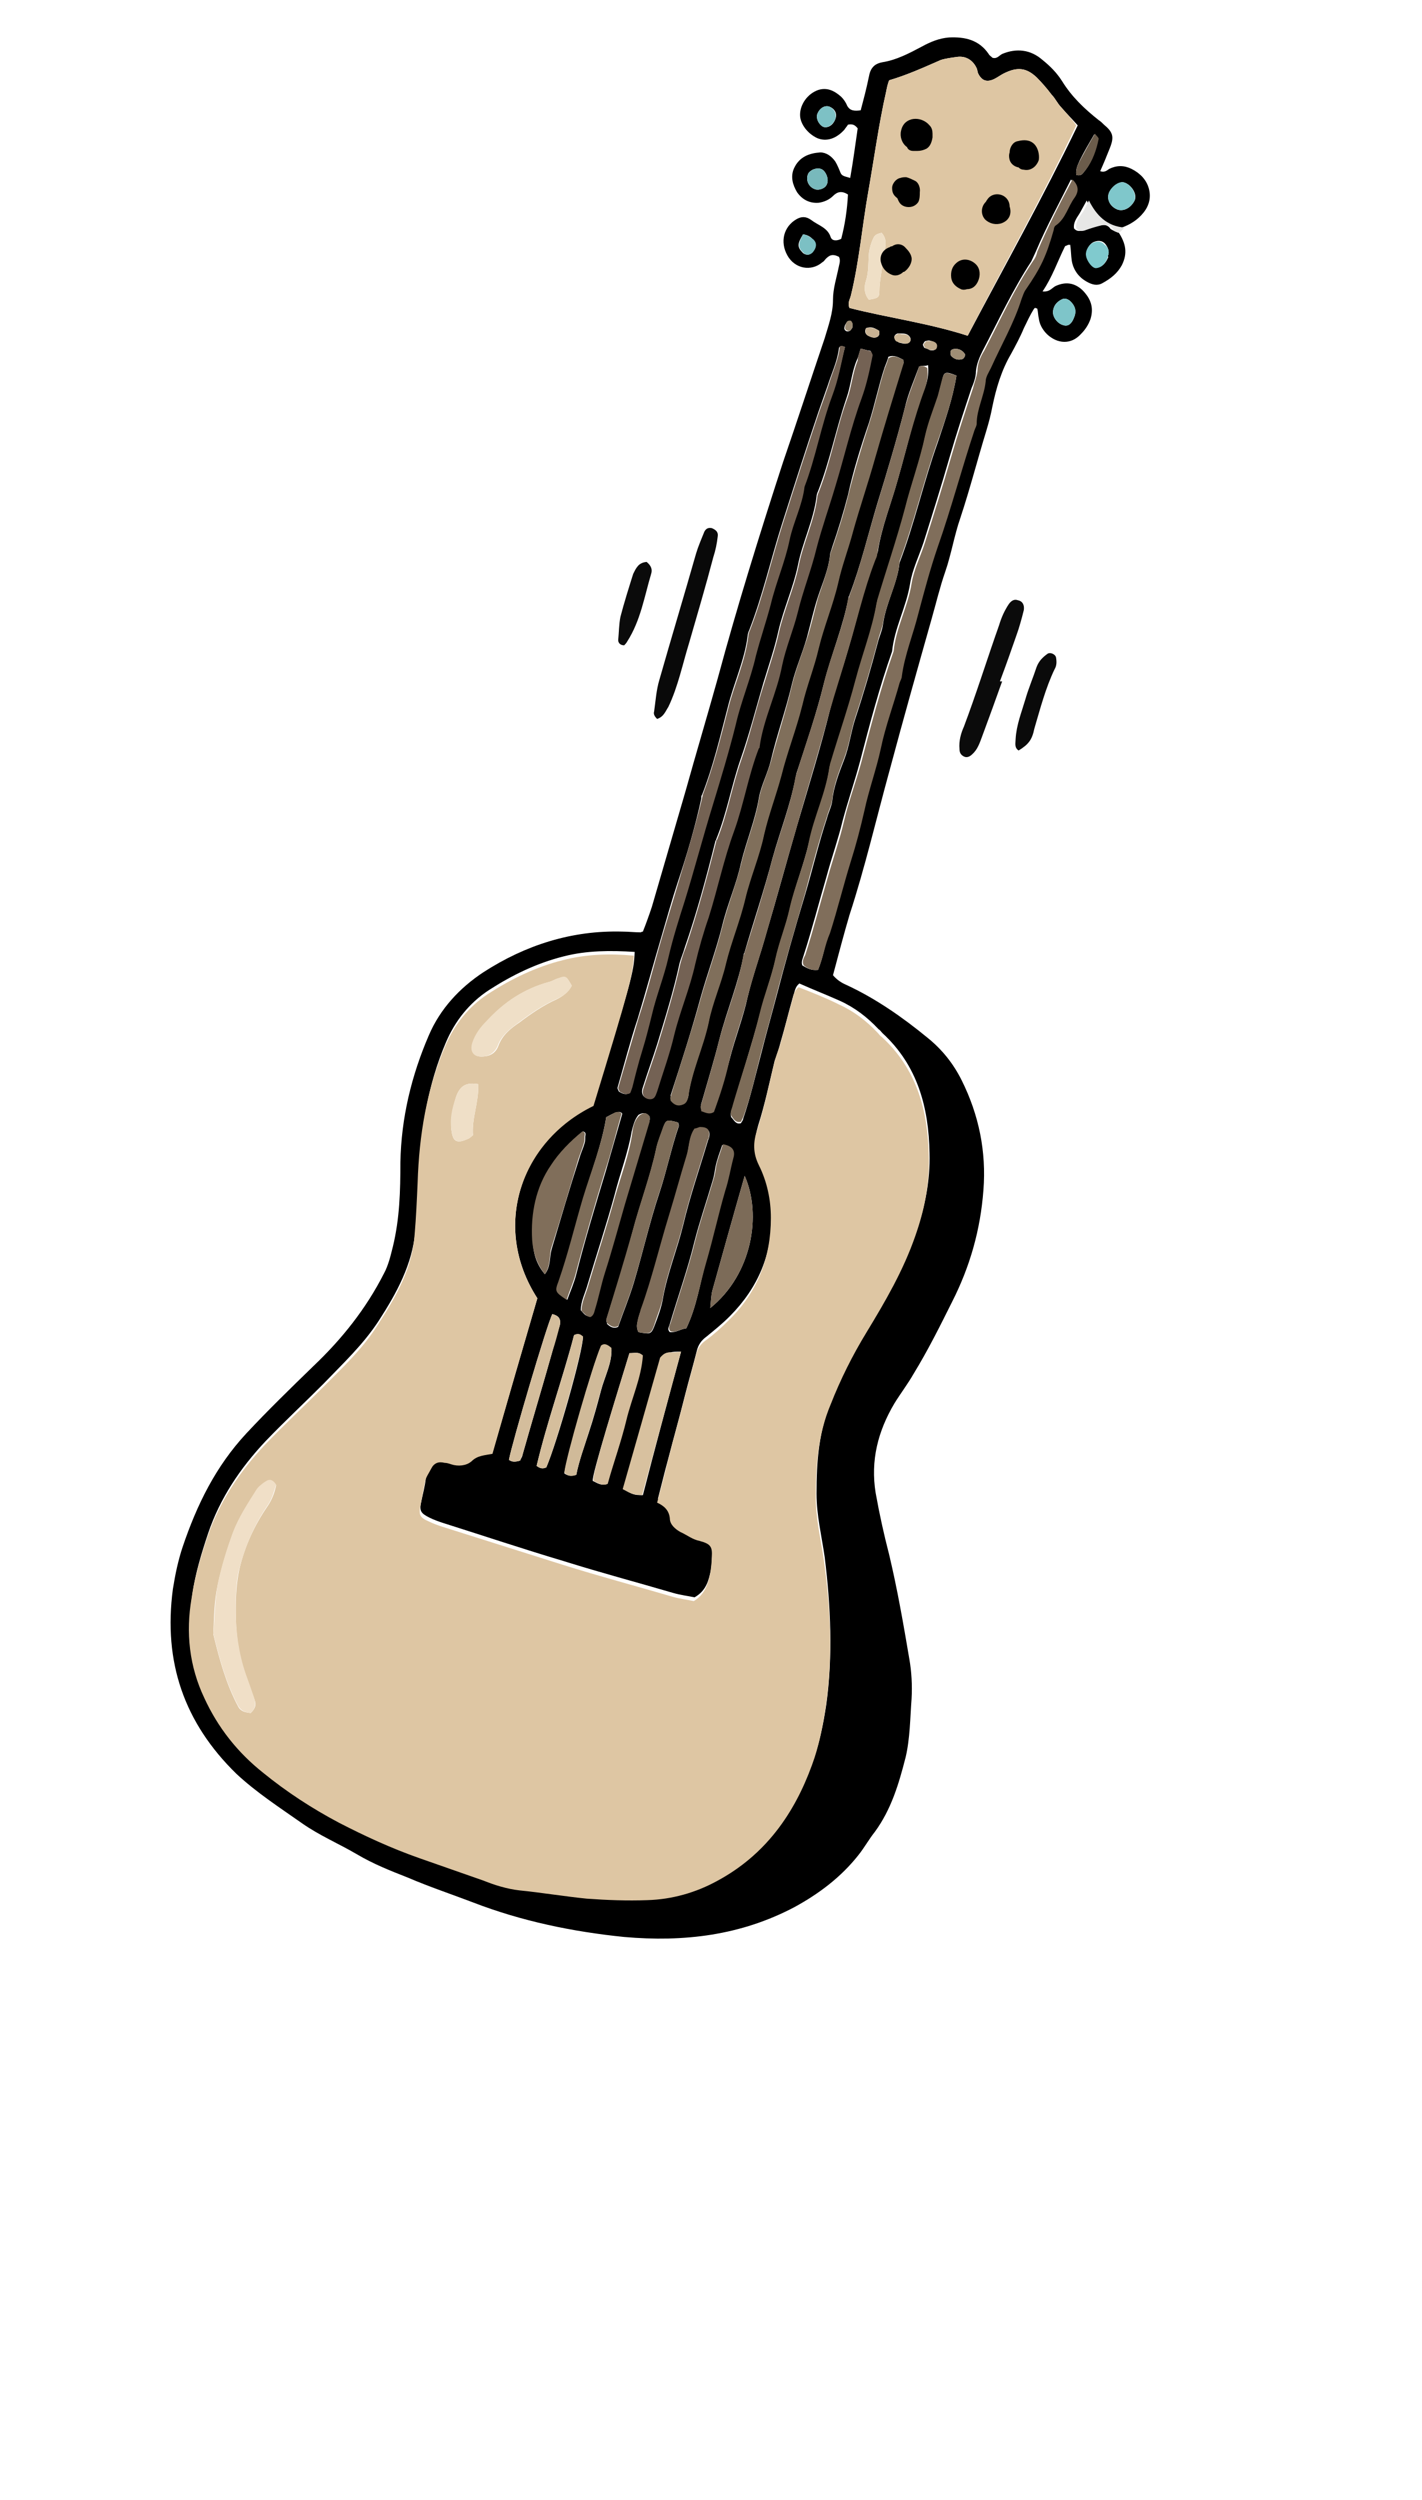<svg width="95px" height="167px" viewBox="0 0 95 167" version="1.1" xml:space="preserve" xmlns="http://www.w3.org/2000/svg" xmlns:xlink="http://www.w3.org/1999/xlink">
  <defs/>
  <g>
    <title>guitar-b</title>
    <desc>Created with Sketch.</desc>
    <g id="music" stroke="none" stroke-width="1" fill="none" fill-rule="evenodd">
      <g id="guitar-b" fill-rule="nonzero">
        <g id="Group" transform="translate(41, 35.129)">
          <path d="M2.9,12.9 C2.7,12.7 2.65,12.549 2.7,12.398 C2.8,11.696 2.85,10.943 3.05,10.29 C3.85,7.479 4.7,4.668 5.5,1.857 C5.65,1.355 5.85,0.904 6.05,0.402 C6.15,0.201 6.3,0.1 6.55,0.151 C6.8,0.251 7,0.402 6.95,0.703 C6.9,1.155 6.8,1.656 6.65,2.108 C6.15,4.016 5.6,5.873 5.05,7.78 C4.6,9.236 4.3,10.742 3.65,12.097 C3.45,12.398 3.35,12.75 2.9,12.9 Z" id="Shape" fill="#090909"/>
          <path d="M25.95,10.391 C25.5,11.645 25.05,12.9 24.6,14.105 C24.45,14.507 24.3,14.958 23.95,15.26 C23.8,15.41 23.6,15.511 23.4,15.41 C23.2,15.31 23.1,15.159 23.1,14.908 C23.05,14.356 23.2,13.854 23.4,13.402 C24.25,11.144 24.95,8.885 25.75,6.626 C25.9,6.124 26.1,5.672 26.4,5.22 C26.55,5.02 26.75,4.869 27,4.969 C27.3,5.02 27.45,5.271 27.4,5.622 C27.25,6.224 27.1,6.776 26.9,7.329 C26.55,8.333 26.2,9.336 25.8,10.391 C25.9,10.391 25.95,10.391 25.95,10.391 Z" id="Shape" fill="#0B0B0B"/>
          <path d="M27.05,15.009 C26.75,14.808 26.85,14.507 26.85,14.256 C26.9,13.302 27.25,12.449 27.5,11.595 C27.7,10.893 28,10.19 28.25,9.437 C28.4,9.035 28.65,8.784 29,8.533 C29.2,8.433 29.5,8.584 29.55,8.784 C29.6,9.085 29.6,9.336 29.45,9.587 C28.85,10.842 28.5,12.198 28.1,13.553 C27.95,14.306 27.7,14.607 27.05,15.009 Z" id="Shape" fill="#0A0A0A"/>
          <path d="M2.2,2.409 C2.5,2.66 2.6,2.911 2.5,3.213 C2.05,4.718 1.8,6.325 0.9,7.73 C0.85,7.831 0.75,7.931 0.7,7.981 C0.45,7.981 0.3,7.831 0.3,7.63 C0.35,7.128 0.35,6.576 0.45,6.074 C0.7,5.12 1,4.166 1.3,3.213 C1.5,2.811 1.65,2.46 2.2,2.409 Z" id="Shape" fill="#0B0B0B"/>
        </g>
        <g id="Group" transform="translate(11, 2)">
          <path d="M63.75,13.553 C64.2,14.256 64.35,14.908 63.95,15.711 C63.65,16.264 63.2,16.615 62.65,16.916 C62.3,17.117 61.95,17.016 61.6,16.816 C61.05,16.515 60.7,16.013 60.6,15.41 C60.55,15.059 60.55,14.707 60.5,14.356 C60.45,14.356 60.4,14.356 60.35,14.356 C60.3,14.406 60.2,14.406 60.15,14.456 C59.65,15.46 59.3,16.515 58.65,17.468 C59.1,17.518 59.25,17.267 59.5,17.117 C60.15,16.816 60.75,16.866 61.3,17.368 C61.85,17.92 62.1,18.522 61.85,19.325 C61.7,19.727 61.5,20.028 61.2,20.329 C60.55,21.032 59.65,20.982 58.95,20.329 C58.65,20.028 58.45,19.677 58.4,19.275 C58.35,19.075 58.35,18.824 58.3,18.623 C58.2,18.573 58.2,18.573 58.15,18.573 C58.1,18.573 58.1,18.623 58.05,18.673 C57.8,19.075 57.6,19.526 57.4,19.928 C57.15,20.53 56.85,21.082 56.55,21.635 C55.9,22.739 55.55,23.944 55.3,25.148 C55.2,25.7 55.05,26.253 54.9,26.755 C54.3,28.712 53.8,30.67 53.15,32.627 C52.75,33.782 52.55,35.037 52.15,36.191 C51.8,37.195 51.55,38.249 51.25,39.304 C50.3,42.667 49.35,46.03 48.45,49.393 C47.55,52.656 46.8,55.918 45.75,59.131 C45.35,60.486 45,61.842 44.65,63.147 C44.9,63.448 45.2,63.649 45.55,63.799 C47.5,64.703 49.3,65.958 50.95,67.313 C51.95,68.116 52.7,69.07 53.25,70.174 C54.4,72.483 54.9,74.943 54.7,77.503 C54.5,80.163 53.8,82.623 52.6,84.982 C51.8,86.588 51,88.195 50.05,89.751 C49.65,90.453 49.15,91.106 48.75,91.758 C47.65,93.616 47.15,95.573 47.5,97.732 C47.75,99.137 48.05,100.493 48.4,101.848 C48.95,104.157 49.35,106.466 49.75,108.825 C49.9,109.678 49.95,110.582 49.9,111.485 C49.8,112.791 49.8,114.146 49.5,115.401 C49.05,117.158 48.55,118.864 47.45,120.37 C47.05,120.872 46.75,121.424 46.35,121.926 C45.2,123.382 43.75,124.486 42.1,125.39 C38.5,127.297 34.7,127.749 30.7,127.398 C27.25,127.046 23.85,126.344 20.6,125.089 C19.15,124.536 17.65,124.035 16.25,123.432 C15.1,122.98 13.95,122.529 12.85,121.876 C11.65,121.173 10.35,120.621 9.2,119.818 C7.7,118.764 6.15,117.76 4.8,116.505 C1.3,113.092 -0.1,109.026 0.55,104.157 C0.7,103.203 0.9,102.249 1.2,101.346 C2.15,98.535 3.4,95.975 5.45,93.766 C6.9,92.21 8.4,90.755 9.95,89.249 C11.85,87.442 13.45,85.434 14.65,83.075 C14.95,82.522 15.1,81.87 15.25,81.267 C15.7,79.41 15.75,77.553 15.75,75.645 C15.8,72.684 16.5,69.823 17.65,67.162 C18.4,65.405 19.7,64 21.3,62.946 C24.1,61.139 27.2,60.135 30.6,60.235 C31,60.235 31.4,60.285 31.8,60.285 C31.85,60.285 31.85,60.235 31.95,60.235 C32.15,59.733 32.35,59.181 32.55,58.579 C33.3,56.019 34.05,53.409 34.8,50.849 C35.5,48.339 36.25,45.829 36.95,43.319 C38.25,38.5 39.75,33.682 41.3,28.913 C42.25,26.152 43.15,23.391 44.1,20.58 C44.35,19.727 44.65,18.924 44.65,18.02 C44.65,17.267 44.9,16.515 45.05,15.762 C45.1,15.561 45.15,15.36 45.05,15.159 C44.75,15.009 44.5,14.958 44.2,15.26 C44.1,15.36 44.05,15.46 43.95,15.511 C43.2,16.163 42.1,15.962 41.6,15.059 C41.1,14.155 41.35,13.151 42.2,12.649 C42.55,12.449 42.85,12.449 43.2,12.7 C43.65,13.051 44.3,13.202 44.5,13.854 C44.6,14.105 44.9,14.105 45.2,13.955 C45.45,13.001 45.6,11.997 45.65,10.993 C45.25,10.742 44.95,10.792 44.65,11.093 C44.4,11.344 44.05,11.495 43.7,11.545 C43.1,11.595 42.6,11.344 42.25,10.842 C41.95,10.34 41.8,9.788 42.05,9.236 C42.4,8.483 43.05,8.232 43.8,8.182 C44.2,8.182 44.55,8.433 44.8,8.784 C44.95,9.035 45.05,9.286 45.15,9.537 C45.25,9.788 45.5,9.788 45.8,9.889 C46,8.734 46.15,7.63 46.3,6.576 C46.1,6.325 45.95,6.275 45.65,6.325 C45.6,6.425 45.5,6.525 45.4,6.676 C44.85,7.278 44.2,7.479 43.6,7.228 C42.95,6.927 42.45,6.275 42.45,5.672 C42.45,4.969 42.95,4.267 43.65,4.016 C44.25,3.815 44.75,4.066 45.2,4.467 C45.35,4.618 45.5,4.819 45.6,5.07 C45.8,5.421 46.1,5.421 46.5,5.371 C46.7,4.618 46.9,3.865 47.05,3.112 C47.15,2.56 47.4,2.259 47.95,2.158 C48.9,2.008 49.75,1.556 50.6,1.104 C51.15,0.803 51.75,0.552 52.4,0.502 C53.45,0.452 54.4,0.653 55.05,1.606 C55.1,1.707 55.2,1.757 55.3,1.857 C55.6,1.958 55.75,1.707 55.95,1.606 C56.9,1.205 57.85,1.305 58.65,2.008 C59.15,2.409 59.6,2.861 59.95,3.413 C60.6,4.467 61.45,5.271 62.4,6.024 C62.55,6.124 62.65,6.224 62.75,6.325 C63.35,6.827 63.45,7.128 63.15,7.881 C62.95,8.383 62.75,8.885 62.5,9.437 C62.8,9.537 62.95,9.387 63.1,9.286 C63.6,9.035 64.1,9.035 64.6,9.286 C65.2,9.587 65.6,10.039 65.75,10.591 C65.9,11.144 65.8,11.696 65.4,12.198 C65,12.7 64.5,13.001 63.95,13.202 C62.8,13.101 62.1,12.398 61.6,11.395 C61.4,11.746 61.25,12.047 61.1,12.298 C60.9,12.599 60.7,12.9 60.75,13.252 C60.9,13.453 61.1,13.453 61.3,13.402 C61.7,13.302 62.05,13.151 62.45,13.051 C62.75,13.001 63,13.001 63.2,13.302 C63.45,13.453 63.6,13.503 63.75,13.553 Z M24.9,84.731 C21.8,79.912 23.8,74.24 28.7,71.63 C31.15,63.548 31.35,62.996 31.4,61.591 C29.8,61.49 28.2,61.49 26.65,61.892 C24.85,62.344 23.2,63.147 21.65,64.151 C20.35,65.004 19.4,66.209 18.8,67.614 C17.55,70.525 17.1,73.587 16.95,76.75 C16.9,77.904 16.85,79.059 16.75,80.213 C16.55,82.472 15.5,84.38 14.3,86.237 C13.25,87.843 11.9,89.098 10.6,90.453 C9.35,91.708 8,92.963 6.75,94.268 C5.05,96.075 3.7,98.083 2.9,100.442 C2.45,101.798 2.05,103.103 1.85,104.508 C1.5,106.817 1.7,109.076 2.7,111.184 C3.6,113.142 4.95,114.798 6.6,116.154 C8.2,117.459 9.85,118.563 11.7,119.517 C13.45,120.42 15.2,121.224 17.05,121.876 C18.5,122.378 19.9,122.88 21.35,123.382 C22.15,123.683 22.95,123.934 23.75,124.035 C25.25,124.235 26.75,124.486 28.25,124.587 C29.6,124.687 30.95,124.737 32.3,124.687 C33.95,124.637 35.55,124.185 37,123.382 C40.15,121.675 42.1,118.965 43.3,115.652 C43.75,114.447 44,113.192 44.2,111.887 C44.65,108.624 44.5,105.311 44.1,102.049 C43.9,100.643 43.55,99.238 43.55,97.782 C43.55,95.624 43.7,93.565 44.55,91.558 C45.25,89.901 46.05,88.295 46.95,86.739 C48.2,84.681 49.4,82.623 50.2,80.314 C50.8,78.607 51.15,76.85 51.1,75.043 C51.05,71.981 50.3,69.17 47.95,67.012 C47.85,66.911 47.8,66.811 47.7,66.761 C46.95,65.958 46.1,65.305 45.1,64.853 C44.2,64.452 43.3,64.1 42.4,63.699 C42.1,63.95 42.1,64.251 42,64.502 C41.7,65.556 41.45,66.61 41.15,67.614 C41.05,68.016 40.9,68.467 40.75,68.869 C40.4,70.325 40.1,71.78 39.65,73.186 C39.4,74.039 39.35,74.792 39.75,75.595 C40.3,76.7 40.55,77.904 40.55,79.109 C40.6,81.769 39.65,84.028 37.75,85.936 C37.25,86.438 36.75,86.839 36.2,87.291 C35.85,87.542 35.65,87.843 35.55,88.245 C35.3,89.249 35,90.253 34.75,91.256 C34.4,92.662 34,94.067 33.65,95.423 C33.4,96.326 33.2,97.18 32.95,98.133 C33.4,98.384 33.7,98.685 33.8,99.187 C33.85,99.589 34.15,99.89 34.5,100.091 C34.9,100.342 35.3,100.593 35.8,100.693 C36.55,100.894 36.65,101.095 36.6,101.798 C36.55,102.149 36.55,102.5 36.5,102.852 C36.35,103.555 36.2,104.257 35.4,104.709 C34.95,104.609 34.45,104.558 33.95,104.408 C31.55,103.705 29.1,103.053 26.7,102.3 C24,101.496 21.3,100.593 18.6,99.74 C18.3,99.639 18,99.539 17.7,99.388 C17.1,99.087 17,98.936 17.15,98.284 C17.25,97.782 17.4,97.28 17.45,96.728 C17.5,96.376 17.7,96.125 17.85,95.875 C18.05,95.473 18.35,95.373 18.75,95.473 C18.9,95.523 19.05,95.523 19.2,95.573 C19.7,95.724 20.2,95.674 20.55,95.373 C20.95,95.021 21.5,95.021 21.95,94.871 C22.9,91.608 23.9,88.144 24.9,84.731 Z M61,6.375 C60.55,5.873 60.2,5.522 59.9,5.17 C59.65,4.919 59.5,4.568 59.25,4.317 C58.95,3.915 58.6,3.514 58.25,3.162 C57.55,2.51 56.95,2.46 56.05,2.911 C55.85,3.012 55.65,3.162 55.45,3.263 C54.95,3.514 54.6,3.413 54.35,2.911 C54.3,2.811 54.3,2.66 54.25,2.56 C54,2.008 53.5,1.707 52.9,1.807 C52.55,1.857 52.15,1.907 51.85,2.008 C50.7,2.51 49.6,3.012 48.4,3.363 C48.3,3.614 48.25,3.865 48.2,4.116 C47.7,6.325 47.4,8.584 47,10.842 C46.6,13.101 46.4,15.46 45.85,17.719 C45.8,17.97 45.6,18.221 45.75,18.573 C48.3,19.225 51,19.576 53.65,20.43 C56.15,15.711 58.7,11.144 61,6.375 Z M49.35,22.036 C49.05,21.885 48.75,21.685 48.35,21.835 C48.3,22.036 48.2,22.287 48.1,22.538 C47.7,23.743 47.45,24.998 47.05,26.253 C46.5,27.859 46,29.465 45.65,31.071 C45.35,32.226 45,33.38 44.6,34.535 C44.55,34.736 44.45,34.936 44.45,35.087 C44.35,36.041 43.95,36.944 43.65,37.848 C43.35,38.751 43.15,39.705 42.9,40.609 C42.6,41.663 42.15,42.667 41.9,43.721 C41.5,45.427 40.9,47.084 40.5,48.791 C40.3,49.644 39.85,50.447 39.7,51.3 C39.45,52.806 38.85,54.212 38.5,55.667 C38.2,57.073 37.6,58.378 37.25,59.834 C36.85,61.44 36.25,63.046 35.8,64.653 C35.2,66.861 34.5,69.02 33.8,71.178 C33.8,71.228 33.8,71.329 33.8,71.429 C34,71.68 34.3,71.78 34.65,71.68 C34.9,71.58 35,71.329 35,71.078 C35.25,69.421 36,67.865 36.35,66.209 C36.6,64.904 37.15,63.649 37.5,62.293 C37.85,60.838 38.45,59.382 38.8,57.926 C39.15,56.471 39.75,55.115 40.05,53.66 C40.35,52.355 40.85,51.049 41.2,49.744 C41.6,48.138 42.2,46.632 42.6,45.026 C42.9,43.721 43.4,42.516 43.7,41.211 C44.05,39.755 44.65,38.3 45,36.844 C45.25,35.689 45.7,34.535 46,33.38 C46.4,31.774 47,30.168 47.45,28.562 C48.05,26.453 48.7,24.345 49.35,22.237 C49.4,22.287 49.35,22.237 49.35,22.036 Z M50.4,22.488 C50.05,23.442 49.65,24.345 49.45,25.249 C48.9,27.407 48.25,29.565 47.6,31.674 C47,33.682 46.5,35.79 45.75,37.747 C45.75,37.798 45.7,37.848 45.7,37.848 C45.35,39.805 44.55,41.663 44.05,43.62 C43.55,45.678 42.85,47.686 42.2,49.694 C42.2,49.795 42.15,49.845 42.15,49.945 C41.8,51.802 41.1,53.559 40.6,55.366 C40.05,57.475 39.35,59.533 38.75,61.591 C38.75,61.641 38.7,61.691 38.7,61.691 C38.35,63.649 37.55,65.506 37.05,67.464 C36.7,68.869 36.25,70.325 35.85,71.73 C35.8,71.831 35.9,71.931 35.9,72.031 C36.15,72.182 36.4,72.333 36.75,72.082 C37.1,71.027 37.45,69.923 37.75,68.769 C38.1,67.363 38.65,66.008 38.95,64.602 C39.3,63.147 39.8,61.791 40.2,60.336 C40.9,57.976 41.55,55.567 42.25,53.158 C43,50.598 43.8,48.038 44.45,45.427 C44.8,44.022 45.3,42.667 45.7,41.261 C46.3,39.253 46.7,37.195 47.5,35.288 C47.55,35.137 47.6,34.987 47.65,34.836 C47.9,33.18 48.55,31.624 49,29.967 C49.6,27.909 50.05,25.751 50.85,23.743 C51,23.291 51.05,22.839 51,22.387 C50.8,22.488 50.65,22.387 50.4,22.488 Z M46.5,21.283 C46.4,21.584 46.35,21.835 46.25,22.036 C45.9,22.839 45.85,23.743 45.55,24.596 C44.85,26.654 44.45,28.762 43.65,30.82 C43.6,30.921 43.55,31.071 43.55,31.172 C43.35,32.778 42.6,34.234 42.3,35.79 C42,37.245 41.35,38.651 41,40.157 C40.75,41.311 40.35,42.466 40,43.62 C39.5,45.327 39.05,47.084 38.45,48.791 C37.85,50.547 37.55,52.355 36.85,54.061 C36.85,54.111 36.8,54.162 36.8,54.162 C36.2,56.571 35.55,58.98 34.75,61.289 C34.65,61.641 34.5,61.992 34.4,62.344 C34,64.201 33.45,65.958 32.9,67.765 C32.6,68.718 32.25,69.672 31.95,70.626 C31.8,71.027 31.95,71.329 32.3,71.379 C32.7,71.429 32.75,71.178 32.85,70.877 C33.2,69.622 33.7,68.367 34,67.062 C34.35,65.456 35.05,63.95 35.4,62.344 C35.65,61.289 35.95,60.235 36.3,59.231 C36.9,57.324 37.35,55.366 38,53.459 C38.65,51.652 38.95,49.744 39.65,47.937 C39.65,47.887 39.7,47.837 39.7,47.837 C39.95,45.98 40.85,44.273 41.2,42.416 C41.45,41.211 41.95,40.056 42.25,38.852 C42.6,37.396 43.15,36.041 43.5,34.585 C43.85,33.18 44.35,31.824 44.75,30.469 C45.35,28.511 45.8,26.504 46.5,24.596 C46.85,23.642 47.1,22.689 47.25,21.685 C47.25,21.635 47.2,21.534 47.15,21.434 C47.05,21.434 46.85,21.384 46.5,21.283 Z M43.65,62.795 C44,61.942 44.1,61.139 44.35,60.336 C44.85,58.729 45.25,57.073 45.75,55.517 C46.1,54.413 46.4,53.258 46.65,52.154 C46.95,50.748 47.45,49.393 47.75,47.987 C48.05,46.482 48.55,45.076 49,43.62 C49.05,43.47 49.1,43.319 49.15,43.169 C49.35,41.763 49.9,40.408 50.25,39.002 C50.65,37.496 51.05,35.991 51.55,34.535 C52.45,31.975 53.1,29.315 54,26.755 C54.05,26.604 54.15,26.453 54.15,26.303 C54.2,25.349 54.7,24.445 54.75,23.492 C54.75,23.191 55,22.889 55.1,22.588 C55.8,21.082 56.65,19.627 57.15,17.97 C57.2,17.719 57.3,17.518 57.45,17.318 C58.45,15.912 58.8,15.109 59.3,13.352 C59.35,13.252 59.35,13.101 59.45,13.051 C60.15,12.599 60.3,11.796 60.7,11.194 C61,10.742 60.95,10.391 60.55,9.989 C59.75,11.595 58.9,13.151 58.2,14.808 C58.1,15.009 58,15.26 57.9,15.46 C56.65,17.368 55.7,19.426 54.65,21.434 C54.45,21.835 54.25,22.287 54.2,22.789 C54.2,23.191 54.05,23.592 53.9,23.944 C53.4,25.449 52.9,26.955 52.45,28.511 C51.9,30.419 51.3,32.326 50.7,34.234 C50.4,35.137 49.95,36.041 49.8,36.995 C49.55,38.551 48.75,39.956 48.6,41.512 C47.75,43.922 47.1,46.381 46.45,48.891 C46.1,50.196 45.65,51.501 45.3,52.806 C45,54.061 44.55,55.316 44.2,56.621 C43.7,58.328 43.25,60.085 42.7,61.791 C42.65,61.992 42.5,62.243 42.6,62.494 C42.95,62.695 43.2,62.845 43.65,62.795 Z M45.45,21.183 C45.2,21.082 45.1,21.133 45.05,21.233 C44.95,22.136 44.55,22.94 44.3,23.743 C44.1,24.295 43.9,24.897 43.7,25.449 C42.85,27.959 42.05,30.469 41.25,32.979 C40.5,35.338 39.95,37.798 39.05,40.107 C39,40.207 38.95,40.358 38.95,40.458 C38.75,42.115 38,43.671 37.6,45.327 C37.1,47.235 36.65,49.192 35.9,51.1 C35.85,51.15 35.85,51.25 35.85,51.351 C35.45,53.208 34.9,55.065 34.3,56.872 C33.9,58.077 33.55,59.332 33.2,60.536 C32.65,62.394 32.15,64.251 31.6,66.058 C31.1,67.564 30.7,69.12 30.25,70.676 C30.25,70.726 30.3,70.827 30.35,70.927 C30.55,71.027 30.75,71.178 31.05,71.027 C31.1,70.927 31.2,70.776 31.2,70.626 C31.4,69.823 31.6,69.02 31.85,68.216 C32.1,67.413 32.3,66.61 32.5,65.807 C32.85,64.552 33.3,63.297 33.6,61.992 C33.9,60.737 34.3,59.432 34.7,58.177 C35.35,56.069 35.95,53.961 36.55,51.853 C37.1,50.045 37.65,48.289 38.1,46.431 C38.45,44.875 39.1,43.369 39.45,41.813 C39.75,40.659 40.15,39.555 40.45,38.35 C40.8,36.894 41.35,35.539 41.7,34.083 C41.95,32.878 42.6,31.774 42.7,30.519 C43.5,28.562 43.8,26.403 44.55,24.445 C45,23.391 45.15,22.287 45.45,21.183 Z M52.9,23.09 C52.15,22.789 52.05,22.839 51.95,23.391 C51.85,23.793 51.75,24.144 51.65,24.546 C51.35,25.449 51,26.303 50.8,27.206 C50.45,28.863 49.85,30.419 49.45,32.075 C48.95,34.133 48.25,36.141 47.6,38.199 C47.6,38.3 47.55,38.35 47.55,38.45 C47.25,40.207 46.6,41.813 46.15,43.52 C45.65,45.427 45.05,47.285 44.45,49.142 C44.45,49.242 44.4,49.293 44.4,49.393 C44.15,51.049 43.45,52.605 43.05,54.262 C42.7,55.768 42.1,57.224 41.75,58.78 C41.5,59.884 41.05,60.988 40.8,62.143 C40.5,63.398 40.05,64.602 39.75,65.807 C39.2,67.865 38.55,69.873 37.95,71.931 C37.9,72.132 37.75,72.383 37.85,72.634 C38.05,72.835 38.15,73.136 38.5,73.035 C38.55,72.935 38.65,72.835 38.65,72.734 C39.15,71.278 39.5,69.722 39.9,68.216 C40.2,67.012 40.55,65.807 40.85,64.653 C41.45,62.344 42.1,60.035 42.8,57.725 C43.3,56.019 43.7,54.312 44.25,52.656 C44.35,52.254 44.55,51.903 44.6,51.501 C44.7,50.547 45.05,49.644 45.4,48.74 C45.75,47.837 45.85,46.883 46.15,45.98 C46.7,44.323 47.2,42.616 47.65,40.91 C47.75,40.508 47.95,40.107 48,39.655 C48.2,38.249 48.95,36.995 49.1,35.589 C50.1,32.979 50.7,30.218 51.65,27.558 C52.15,26.052 52.65,24.646 52.9,23.09 Z M31.65,86.99 C32.4,87.14 32.5,87.14 32.7,86.638 C32.95,85.986 33.2,85.333 33.3,84.681 C33.6,83.024 34.25,81.468 34.65,79.812 C35.1,77.904 35.75,76.047 36.3,74.19 C36.3,74.14 36.35,74.089 36.35,74.089 C36.5,73.537 36.35,73.387 35.75,73.387 C35.65,73.387 35.5,73.437 35.4,73.487 C35,74.039 35.05,74.742 34.85,75.344 C34.45,76.649 34.1,77.955 33.7,79.26 C33.05,81.368 32.55,83.526 31.8,85.584 C31.7,85.835 31.65,86.036 31.6,86.287 C31.55,86.438 31.5,86.689 31.65,86.99 Z M25.4,83.125 C25.8,82.623 25.7,82.02 25.85,81.468 C26.45,79.46 27.05,77.402 27.7,75.395 C27.8,75.043 27.95,74.742 28.05,74.391 C28.1,74.24 28.1,74.089 28.1,73.939 C28.1,73.838 28.2,73.638 27.95,73.587 C27.15,74.24 26.4,74.993 25.85,75.846 C24.85,77.352 24.5,79.059 24.6,80.816 C24.6,81.619 24.8,82.422 25.4,83.125 Z M34.85,86.739 C35.55,85.283 35.75,83.777 36.15,82.322 C36.6,80.765 36.95,79.159 37.4,77.603 C37.6,76.85 37.75,76.147 37.95,75.395 C38.05,74.943 37.8,74.642 37.25,74.491 C37.1,74.943 36.9,75.445 36.8,75.947 C36.75,76.248 36.7,76.599 36.6,76.9 C36.2,78.256 35.75,79.561 35.4,80.916 C34.95,82.773 34.3,84.58 33.75,86.438 C33.7,86.638 33.55,86.789 33.75,86.99 C34.15,87.04 34.45,86.789 34.85,86.739 Z M34.3,72.985 C33.55,72.784 33.5,72.784 33.3,73.336 C33.15,73.788 32.95,74.24 32.85,74.692 C32.45,76.599 31.75,78.406 31.25,80.314 C30.75,82.271 30.1,84.229 29.5,86.187 C29.5,86.237 29.55,86.337 29.55,86.438 C29.75,86.638 30,86.789 30.3,86.638 C30.65,85.635 31.05,84.681 31.35,83.677 C31.95,81.669 32.4,79.661 33.05,77.704 C33.55,76.198 33.85,74.692 34.35,73.236 C34.35,73.136 34.35,73.136 34.3,72.985 Z M34.5,88.295 C34.15,88.295 33.95,88.295 33.8,88.345 C33.6,88.345 33.4,88.395 33.15,88.696 C32.35,91.558 31.5,94.519 30.65,97.481 C31.3,97.832 31.3,97.882 31.95,97.882 C32.75,94.77 33.6,91.608 34.5,88.295 Z M32.4,72.584 C32.15,72.282 31.9,72.333 31.65,72.483 C31.4,72.784 31.3,73.186 31.2,73.587 C30.95,75.043 30.4,76.449 30.05,77.854 C29.5,79.862 28.85,81.82 28.25,83.827 C28.1,84.38 27.8,84.932 27.8,85.534 C28,85.735 28.1,85.936 28.4,85.936 C28.6,85.835 28.65,85.635 28.7,85.434 C29,84.631 29.1,83.777 29.35,83.024 C29.85,81.518 30.25,79.962 30.7,78.406 C31.25,76.549 31.8,74.742 32.35,72.885 C32.45,72.835 32.4,72.684 32.4,72.584 Z M29.5,72.634 C29.2,74.491 28.5,76.248 28,78.005 C27.45,79.862 27,81.769 26.35,83.627 C26.1,84.279 26.15,84.329 26.9,84.831 C27.1,84.279 27.35,83.727 27.5,83.125 C28.1,80.765 28.8,78.456 29.5,76.147 C29.85,74.943 30.2,73.688 30.55,72.483 C30.6,72.383 30.55,72.333 30.4,72.282 C30.35,72.282 30.2,72.282 30.1,72.333 C29.85,72.433 29.7,72.533 29.5,72.634 Z M36.45,85.384 C39.25,83.125 39.9,79.159 38.75,76.549 C38,79.159 37.3,81.669 36.6,84.179 C36.5,84.53 36.5,84.932 36.45,85.384 Z M31.05,88.395 C30.3,90.855 28.5,96.627 28.6,96.929 C28.9,97.079 29.2,97.28 29.55,97.129 C30,95.674 30.5,94.268 30.8,92.863 C31.15,91.407 31.8,90.002 31.9,88.546 C31.7,88.295 31.4,88.395 31.05,88.395 Z M23.75,95.573 C23.8,95.423 23.9,95.322 23.9,95.222 C24.55,92.913 25.25,90.604 25.9,88.295 C26.05,87.743 26.2,87.14 26.4,86.538 C26.5,86.086 26.3,85.885 25.9,85.785 C25.55,86.438 23.2,94.419 23,95.523 C23.2,95.674 23.4,95.674 23.75,95.573 Z M27.5,96.527 C27.7,95.523 28.05,94.62 28.35,93.666 C28.65,92.762 28.9,91.859 29.15,90.905 C29.4,89.951 29.9,89.048 29.85,88.094 C29.6,87.893 29.4,87.743 29.15,87.944 C28.55,89.299 26.85,95.423 26.7,96.427 C26.9,96.577 27.1,96.627 27.5,96.527 Z M25.5,96.025 C26.2,94.419 27.95,88.295 27.95,87.291 C27.8,87.191 27.65,87.04 27.35,87.191 C26.6,90.052 25.55,92.963 24.85,95.925 C25.1,96.125 25.3,96.125 25.5,96.025 Z M63.65,11.997 C64.05,12.147 64.55,11.896 64.8,11.395 C65,10.993 64.6,10.34 64.1,10.19 C63.8,10.089 63.3,10.441 63.1,10.842 C62.9,11.294 63.15,11.796 63.65,11.997 Z M63.05,15.009 C63.1,14.808 63.05,14.557 62.85,14.306 C62.65,14.055 62.35,14.055 62.1,14.155 C61.8,14.256 61.55,14.707 61.6,15.009 C61.65,15.46 62,15.912 62.3,15.862 C62.7,15.812 62.9,15.511 63.05,15.159 C63,15.159 63,15.109 63.05,15.009 Z M60.75,19.225 C60.95,18.773 60.8,18.372 60.45,18.071 C60.3,17.97 60.15,17.92 60,17.97 C59.65,18.121 59.4,18.372 59.35,18.773 C59.3,19.175 59.65,19.627 60.05,19.727 C60.35,19.827 60.6,19.627 60.75,19.225 Z M60.9,9.688 C61.3,9.788 61.35,9.537 61.5,9.387 C61.95,8.784 62.2,8.082 62.35,7.329 C62.35,7.228 62.25,7.128 62.1,6.977 C61.75,7.58 61.45,8.082 61.15,8.684 C61.05,8.935 60.85,9.236 60.9,9.688 Z M44.25,10.29 C44.4,9.939 44.15,9.387 43.85,9.286 C43.55,9.186 43.15,9.336 43,9.587 C42.8,9.989 43,10.491 43.45,10.642 C43.7,10.742 44.15,10.591 44.25,10.29 Z M44,6.475 C44.3,6.576 44.65,6.375 44.8,5.973 C44.95,5.622 44.8,5.271 44.4,5.12 C44.1,5.02 43.75,5.22 43.6,5.622 C43.5,5.923 43.7,6.325 44,6.475 Z M42.65,13.653 C42.25,14.306 42.25,14.507 42.65,14.908 C42.85,15.059 43.1,15.059 43.25,14.858 C43.5,14.607 43.5,14.256 43.3,14.005 C43.2,13.854 43,13.704 42.65,13.653 Z M53.45,21.835 C53.45,21.785 53.5,21.685 53.45,21.635 C53.3,21.384 52.95,21.233 52.65,21.333 C52.6,21.333 52.5,21.434 52.5,21.484 C52.5,21.584 52.5,21.735 52.55,21.785 C52.75,21.986 53,22.086 53.3,21.986 C53.35,21.986 53.4,21.885 53.45,21.835 Z M49.05,20.882 C49.3,20.932 49.6,21.082 49.8,20.781 C49.85,20.731 49.85,20.631 49.8,20.53 C49.65,20.279 49.4,20.279 49.2,20.279 C49.1,20.279 49.05,20.279 48.95,20.279 C48.85,20.329 48.75,20.38 48.75,20.53 C48.75,20.58 48.8,20.681 48.85,20.731 C48.9,20.781 49,20.831 49.05,20.882 Z M46.85,19.928 C46.75,20.129 46.8,20.329 47,20.43 C47.2,20.53 47.45,20.631 47.65,20.48 C47.7,20.43 47.75,20.38 47.75,20.279 C47.75,20.229 47.75,20.078 47.7,20.078 C47.45,19.928 47.2,19.777 46.85,19.928 Z M51,21.333 C51.05,21.333 51.1,21.384 51.1,21.384 C51.3,21.434 51.5,21.434 51.55,21.183 C51.6,20.932 51.4,20.831 51.2,20.781 C51.1,20.731 51,20.731 50.85,20.781 C50.8,20.781 50.75,20.831 50.7,20.932 C50.6,21.032 50.7,21.133 50.75,21.233 C50.85,21.283 50.95,21.283 51,21.333 Z M45.95,19.878 C45.95,19.727 46,19.526 45.8,19.476 C45.6,19.376 45.55,19.576 45.45,19.727 C45.4,19.878 45.35,20.028 45.55,20.129 C45.8,20.179 45.85,20.028 45.95,19.878 Z" id="Shape" fill="#000000"/>
          <path d="M63.75,13.553 C63.6,13.503 63.4,13.453 63.35,13.302 C63.15,13.001 62.9,13.001 62.6,13.051 C62.2,13.151 61.85,13.252 61.45,13.402 C61.25,13.453 61.05,13.453 60.9,13.252 C60.85,12.85 61.05,12.599 61.25,12.298 C61.45,12.047 61.55,11.746 61.75,11.395 C62.25,12.398 62.95,13.101 64.1,13.202 C64,13.352 63.9,13.453 63.75,13.553 Z" id="Shape" fill="#E7E7E6"/>
          <path d="M24.9,84.731 C23.9,88.144 22.9,91.608 21.9,95.122 C21.4,95.222 20.9,95.222 20.5,95.624 C20.15,95.925 19.6,95.975 19.15,95.824 C19,95.774 18.85,95.724 18.7,95.724 C18.3,95.624 18,95.724 17.8,96.125 C17.65,96.427 17.45,96.678 17.4,96.979 C17.3,97.481 17.2,97.983 17.1,98.535 C16.95,99.187 17.05,99.388 17.65,99.639 C17.95,99.79 18.25,99.89 18.55,99.991 C21.25,100.844 23.95,101.697 26.65,102.551 C29.05,103.304 31.5,103.956 33.9,104.659 C34.4,104.809 34.9,104.86 35.35,104.96 C36.1,104.508 36.3,103.805 36.45,103.103 C36.5,102.751 36.55,102.4 36.55,102.049 C36.6,101.346 36.5,101.145 35.75,100.944 C35.25,100.844 34.9,100.543 34.45,100.342 C34.1,100.141 33.75,99.84 33.75,99.438 C33.7,98.886 33.35,98.585 32.9,98.384 C33.15,97.431 33.4,96.527 33.6,95.674 C33.95,94.268 34.35,92.863 34.7,91.507 C34.95,90.504 35.25,89.5 35.5,88.496 C35.6,88.094 35.8,87.793 36.15,87.542 C36.7,87.14 37.2,86.689 37.7,86.187 C39.6,84.329 40.5,82.02 40.5,79.36 C40.5,78.155 40.25,76.951 39.7,75.846 C39.3,75.043 39.3,74.29 39.6,73.437 C40.05,72.031 40.35,70.576 40.7,69.12 C40.8,68.668 40.95,68.267 41.1,67.865 C41.4,66.811 41.65,65.757 41.95,64.753 C42,64.502 42.05,64.201 42.35,63.95 C43.25,64.301 44.15,64.653 45.05,65.104 C46.05,65.556 46.9,66.209 47.65,67.012 C47.75,67.112 47.8,67.213 47.9,67.263 C50.25,69.421 51,72.182 51.05,75.294 C51.1,77.151 50.75,78.858 50.15,80.565 C49.35,82.874 48.15,84.932 46.9,86.99 C45.95,88.546 45.15,90.152 44.5,91.809 C43.65,93.816 43.5,95.925 43.5,98.033 C43.5,99.489 43.85,100.894 44.05,102.3 C44.5,105.562 44.65,108.825 44.15,112.138 C43.95,113.393 43.7,114.698 43.25,115.903 C42.05,119.216 40.1,121.926 36.95,123.633 C35.5,124.436 33.9,124.888 32.25,124.938 C30.9,124.988 29.55,124.938 28.2,124.838 C26.7,124.687 25.2,124.436 23.7,124.285 C22.85,124.185 22.05,123.934 21.3,123.633 C19.85,123.131 18.45,122.629 17,122.127 C15.15,121.475 13.4,120.671 11.65,119.768 C9.85,118.814 8.15,117.71 6.55,116.405 C4.85,115.049 3.55,113.393 2.65,111.435 C1.65,109.327 1.4,107.068 1.8,104.759 C2,103.354 2.4,102.049 2.85,100.693 C3.65,98.334 5,96.326 6.7,94.519 C7.95,93.214 9.25,92.009 10.55,90.704 C11.85,89.399 13.25,88.094 14.25,86.488 C15.45,84.631 16.55,82.723 16.7,80.464 C16.8,79.31 16.85,78.155 16.9,77.001 C17,73.838 17.5,70.776 18.75,67.865 C19.35,66.46 20.3,65.255 21.6,64.402 C23.15,63.398 24.8,62.595 26.6,62.143 C28.15,61.741 29.75,61.691 31.35,61.842 C31.25,63.247 31.1,63.849 28.65,71.881 C23.8,74.24 21.8,79.962 24.9,84.731 Z M5.75,112.439 C6.05,112.138 6.15,111.887 6,111.536 C5.8,110.984 5.6,110.431 5.4,109.829 C4.9,108.474 4.75,107.018 4.75,105.613 C4.75,104.659 4.8,103.705 5,102.802 C5.35,101.296 6,99.89 6.9,98.585 C7.2,98.133 7.35,97.682 7.45,97.23 C7.25,96.878 7,96.828 6.8,96.979 C6.55,97.129 6.3,97.28 6.15,97.531 C5.55,98.485 4.95,99.388 4.55,100.442 C4.15,101.547 3.8,102.701 3.55,103.856 C3.3,104.96 3.3,106.064 3.25,107.169 C3.65,108.825 4.1,110.482 4.9,111.987 C5.05,112.289 5.3,112.389 5.75,112.439 Z M27.2,63.849 C26.85,63.247 26.8,63.197 26.35,63.347 C26.1,63.398 25.9,63.548 25.7,63.598 C24.05,64.05 22.65,64.954 21.55,66.209 C21.15,66.61 20.8,67.112 20.6,67.664 C20.4,68.317 20.7,68.668 21.4,68.568 C21.85,68.518 22.15,68.267 22.3,67.865 C22.55,67.162 23.1,66.711 23.7,66.309 C24.5,65.707 25.3,65.155 26.2,64.753 C26.6,64.552 26.95,64.301 27.2,63.849 Z M20.95,70.425 C20.1,70.275 19.7,70.576 19.45,71.329 C19.25,72.031 19.1,72.684 19.15,73.437 C19.25,74.29 19.5,74.441 20.35,74.039 C20.4,73.989 20.45,73.939 20.6,73.838 C20.5,72.734 21,71.63 20.95,70.425 Z" id="Shape" fill="#DEC6A3"/>
          <path d="M59.9,5.17 C59.65,4.919 59.5,4.568 59.25,4.317 C58.95,3.915 58.6,3.514 58.25,3.162 C57.55,2.51 56.95,2.46 56.05,2.911 C55.85,3.012 55.65,3.162 55.45,3.263 C54.95,3.514 54.6,3.413 54.35,2.911 C54.3,2.811 54.3,2.66 54.25,2.56 C54,2.008 53.5,1.707 52.9,1.807 C52.55,1.857 52.15,1.907 51.85,2.008 C50.7,2.51 49.6,3.012 48.4,3.363 C48.3,3.614 48.25,3.865 48.2,4.116 C47.7,6.325 47.4,8.584 47,10.842 C46.6,13.101 46.4,15.46 45.85,17.719 C45.8,17.97 45.6,18.221 45.75,18.573 C48.3,19.225 51,19.576 53.65,20.43 C56.05,15.762 58.65,11.144 60.9,6.375 C60.55,5.873 60.2,5.522 59.9,5.17 Z M47.05,18.02 C46.75,17.669 46.7,17.217 46.85,16.765 C47.05,16.163 47,15.511 47.05,14.908 C47.1,14.557 47.2,14.205 47.35,13.904 C47.45,13.653 47.7,13.603 47.9,13.553 C48.4,14.105 48.05,14.758 48,15.26 C47.95,16.013 47.75,16.715 47.75,17.468 C47.75,17.87 47.65,17.92 47.05,18.02 Z" id="Shape" fill="#DEC6A3"/>
          <path d="M49.35,22.036 C49.35,22.187 49.4,22.287 49.35,22.337 C48.7,24.445 48.05,26.554 47.45,28.662 C47,30.268 46.45,31.875 46,33.481 C45.7,34.635 45.25,35.79 45,36.944 C44.65,38.45 44.05,39.856 43.7,41.311 C43.4,42.616 42.9,43.821 42.6,45.126 C42.2,46.733 41.6,48.238 41.2,49.845 C40.85,51.15 40.35,52.455 40.05,53.76 C39.75,55.216 39.15,56.571 38.8,58.027 C38.45,59.533 37.85,60.938 37.5,62.394 C37.2,63.699 36.6,65.004 36.35,66.309 C36,67.965 35.25,69.471 35,71.178 C34.95,71.429 34.9,71.68 34.65,71.78 C34.3,71.931 34.05,71.831 33.8,71.529 C33.8,71.429 33.75,71.329 33.8,71.278 C34.45,69.12 35.2,66.911 35.8,64.753 C36.25,63.147 36.85,61.54 37.25,59.934 C37.6,58.529 38.15,57.173 38.5,55.768 C38.85,54.262 39.45,52.907 39.7,51.401 C39.85,50.547 40.25,49.744 40.5,48.891 C40.95,47.184 41.5,45.528 41.9,43.821 C42.15,42.767 42.55,41.763 42.9,40.709 C43.2,39.805 43.4,38.852 43.65,37.948 C43.95,37.045 44.3,36.141 44.45,35.187 C44.45,34.987 44.55,34.786 44.6,34.635 C45,33.481 45.35,32.376 45.65,31.172 C46.05,29.565 46.55,27.909 47.05,26.353 C47.45,25.148 47.7,23.893 48.1,22.638 C48.2,22.387 48.3,22.136 48.35,21.936 C48.75,21.685 49,21.885 49.35,22.036 Z" id="Shape" fill="#806F5B"/>
          <path d="M50.4,22.488 C50.65,22.387 50.8,22.488 50.95,22.588 C51,23.04 50.95,23.492 50.8,23.944 C50.05,25.951 49.55,28.06 48.95,30.168 C48.5,31.774 47.85,33.33 47.6,35.037 C47.6,35.187 47.5,35.338 47.45,35.489 C46.7,37.446 46.25,39.504 45.65,41.462 C45.25,42.867 44.8,44.223 44.4,45.628 C43.7,48.238 42.9,50.798 42.2,53.358 C41.5,55.718 40.85,58.127 40.15,60.536 C39.75,61.942 39.25,63.347 38.9,64.803 C38.55,66.209 38,67.564 37.7,68.969 C37.45,70.124 37.1,71.178 36.7,72.282 C36.4,72.483 36.15,72.333 35.85,72.232 C35.85,72.132 35.8,72.031 35.8,71.931 C36.2,70.525 36.65,69.07 37,67.664 C37.5,65.707 38.3,63.9 38.65,61.892 C38.65,61.842 38.65,61.791 38.7,61.791 C39.35,59.733 40,57.675 40.55,55.567 C41.05,53.76 41.75,52.003 42.1,50.146 C42.1,50.045 42.15,49.995 42.15,49.895 C42.75,47.887 43.5,45.879 44,43.821 C44.45,41.864 45.3,40.056 45.65,38.049 C45.65,37.998 45.65,37.948 45.7,37.948 C46.45,35.94 46.95,33.882 47.55,31.875 C48.2,29.716 48.85,27.608 49.4,25.449 C49.7,24.295 50.1,23.442 50.4,22.488 Z" id="Shape" fill="#806E5B"/>
          <path d="M46.5,21.283 C46.85,21.384 47.05,21.434 47.2,21.484 C47.25,21.584 47.3,21.685 47.3,21.735 C47.1,22.739 46.9,23.693 46.55,24.646 C45.85,26.554 45.4,28.562 44.8,30.519 C44.4,31.875 43.9,33.28 43.55,34.635 C43.2,36.091 42.65,37.446 42.3,38.902 C42,40.107 41.5,41.261 41.25,42.466 C40.9,44.323 40,46.03 39.75,47.887 C39.75,47.937 39.75,47.987 39.7,47.987 C39,49.795 38.7,51.702 38.05,53.509 C37.35,55.416 36.95,57.374 36.35,59.282 C36,60.285 35.7,61.34 35.45,62.394 C35.1,64 34.45,65.506 34.05,67.112 C33.75,68.417 33.3,69.622 32.9,70.927 C32.8,71.178 32.75,71.479 32.35,71.429 C32,71.379 31.85,71.078 32,70.676 C32.3,69.722 32.65,68.769 32.95,67.815 C33.5,66.008 34.05,64.201 34.45,62.394 C34.55,62.042 34.65,61.691 34.8,61.34 C35.6,58.98 36.25,56.571 36.85,54.212 C36.85,54.162 36.85,54.111 36.9,54.111 C37.6,52.405 37.9,50.547 38.5,48.841 C39.1,47.134 39.5,45.377 40.05,43.671 C40.4,42.516 40.8,41.362 41.05,40.207 C41.4,38.701 42.05,37.296 42.35,35.84 C42.65,34.284 43.4,32.828 43.6,31.222 C43.6,31.122 43.65,30.971 43.7,30.871 C44.5,28.863 44.85,26.704 45.6,24.646 C45.9,23.843 45.95,22.94 46.3,22.086 C46.3,21.835 46.4,21.584 46.5,21.283 Z" id="Shape" fill="#746254"/>
          <path d="M43.65,62.795 C43.2,62.845 42.95,62.695 42.7,62.494 C42.55,62.243 42.7,61.992 42.8,61.791 C43.35,60.085 43.8,58.328 44.3,56.621 C44.65,55.366 45.1,54.111 45.4,52.806 C45.7,51.501 46.2,50.196 46.55,48.891 C47.2,46.431 47.85,43.922 48.7,41.512 C48.85,39.956 49.65,38.551 49.9,36.995 C50.05,36.041 50.5,35.187 50.8,34.234 C51.4,32.326 52,30.419 52.55,28.511 C53,26.955 53.5,25.449 54,23.944 C54.1,23.542 54.25,23.191 54.3,22.789 C54.3,22.287 54.5,21.835 54.75,21.434 C55.8,19.426 56.75,17.318 58,15.46 C58.15,15.26 58.25,15.059 58.3,14.808 C59,13.151 59.8,11.595 60.65,9.989 C61.05,10.391 61.1,10.742 60.8,11.194 C60.35,11.796 60.2,12.599 59.55,13.051 C59.45,13.101 59.4,13.252 59.4,13.352 C58.9,15.109 58.55,15.862 57.55,17.318 C57.4,17.518 57.35,17.719 57.25,17.97 C56.75,19.576 55.9,21.032 55.2,22.588 C55.05,22.889 54.85,23.191 54.85,23.492 C54.75,24.445 54.25,25.349 54.25,26.303 C54.25,26.453 54.15,26.604 54.1,26.755 C53.25,29.315 52.55,31.975 51.65,34.535 C51.15,35.991 50.75,37.496 50.35,39.002 C50,40.408 49.45,41.713 49.25,43.169 C49.25,43.319 49.15,43.47 49.1,43.62 C48.7,45.076 48.15,46.532 47.85,47.987 C47.55,49.393 47.05,50.748 46.75,52.154 C46.5,53.258 46.2,54.413 45.85,55.517 C45.35,57.123 44.95,58.78 44.45,60.336 C44.1,61.139 44,61.992 43.65,62.795 Z" id="Shape" fill="#806E5B"/>
          <path d="M45.45,21.183 C45.2,22.287 45,23.391 44.6,24.445 C43.85,26.453 43.5,28.562 42.75,30.519 C42.6,31.774 42,32.878 41.75,34.083 C41.45,35.539 40.85,36.894 40.5,38.35 C40.2,39.504 39.8,40.659 39.5,41.813 C39.15,43.369 38.5,44.875 38.15,46.431 C37.7,48.238 37.15,50.045 36.6,51.853 C35.95,53.961 35.4,56.069 34.75,58.177 C34.35,59.432 33.95,60.687 33.65,61.992 C33.35,63.297 32.85,64.502 32.55,65.807 C32.35,66.61 32.15,67.413 31.9,68.216 C31.65,69.02 31.45,69.823 31.25,70.626 C31.2,70.776 31.15,70.927 31.1,71.027 C30.8,71.178 30.6,71.027 30.4,70.927 C30.35,70.827 30.3,70.726 30.3,70.676 C30.75,69.12 31.2,67.614 31.65,66.058 C32.25,64.251 32.7,62.394 33.25,60.536 C33.6,59.332 34,58.077 34.35,56.872 C34.9,55.015 35.45,53.208 35.9,51.351 C35.9,51.25 35.95,51.2 35.95,51.1 C36.65,49.242 37.15,47.285 37.65,45.327 C38.05,43.721 38.8,42.165 39,40.458 C39,40.358 39.05,40.207 39.1,40.107 C40,37.798 40.55,35.338 41.3,32.979 C42.1,30.469 42.9,27.959 43.75,25.449 C43.95,24.897 44.15,24.345 44.35,23.743 C44.6,22.889 45,22.086 45.1,21.233 C45.05,21.133 45.2,21.032 45.45,21.183 Z" id="Shape" fill="#746253"/>
          <path d="M52.9,23.09 C52.65,24.646 52.15,26.052 51.65,27.457 C50.7,30.118 50.1,32.828 49.1,35.489 C49,36.894 48.25,38.149 48,39.555 C47.95,39.956 47.75,40.358 47.65,40.809 C47.2,42.516 46.7,44.223 46.15,45.879 C45.85,46.783 45.75,47.736 45.4,48.64 C45.05,49.544 44.7,50.447 44.6,51.401 C44.55,51.802 44.35,52.154 44.25,52.555 C43.7,54.212 43.25,55.918 42.8,57.625 C42.15,59.934 41.45,62.243 40.85,64.552 C40.55,65.757 40.2,66.962 39.9,68.116 C39.5,69.622 39.2,71.178 38.65,72.634 C38.6,72.734 38.55,72.835 38.5,72.935 C38.15,73.035 38,72.734 37.85,72.533 C37.75,72.282 37.9,72.082 37.95,71.831 C38.55,69.773 39.25,67.765 39.75,65.707 C40.05,64.452 40.55,63.247 40.8,62.042 C41.05,60.888 41.5,59.834 41.75,58.679 C42.1,57.123 42.75,55.718 43.05,54.162 C43.4,52.505 44.15,50.999 44.4,49.293 C44.4,49.192 44.45,49.142 44.45,49.042 C45,47.184 45.65,45.327 46.15,43.42 C46.6,41.713 47.25,40.056 47.55,38.35 C47.55,38.249 47.6,38.199 47.6,38.099 C48.2,36.091 48.9,34.033 49.45,31.975 C49.85,30.369 50.45,28.762 50.8,27.106 C51,26.202 51.35,25.349 51.65,24.445 C51.75,24.044 51.85,23.693 51.95,23.291 C52.1,22.839 52.15,22.839 52.9,23.09 Z" id="Shape" fill="#7D6C58"/>
          <path d="M31.65,86.99 C31.5,86.739 31.55,86.438 31.6,86.187 C31.65,85.936 31.75,85.735 31.8,85.484 C32.55,83.426 33.05,81.267 33.7,79.159 C34.1,77.854 34.45,76.549 34.85,75.244 C35.05,74.642 35,73.939 35.4,73.387 C35.5,73.387 35.6,73.336 35.75,73.286 C36.3,73.286 36.45,73.487 36.35,73.989 C36.35,74.039 36.35,74.089 36.3,74.089 C35.75,75.947 35.1,77.804 34.65,79.711 C34.25,81.368 33.6,82.924 33.3,84.58 C33.2,85.233 32.9,85.885 32.7,86.538 C32.5,87.09 32.4,87.14 31.65,86.99 Z" id="Shape" fill="#7F6D5A"/>
          <path d="M25.4,83.125 C24.85,82.422 24.6,81.619 24.55,80.816 C24.45,79.059 24.8,77.302 25.8,75.846 C26.35,74.993 27.1,74.24 27.9,73.587 C28.15,73.638 28.05,73.838 28.05,73.939 C28.05,74.089 28.05,74.24 28,74.391 C27.9,74.742 27.75,75.093 27.65,75.395 C27.05,77.402 26.45,79.46 25.8,81.468 C25.7,82.02 25.75,82.623 25.4,83.125 Z" id="Shape" fill="#806E5A"/>
          <path d="M34.85,86.739 C34.45,86.789 34.15,87.04 33.8,86.94 C33.6,86.739 33.75,86.538 33.8,86.387 C34.35,84.53 35,82.723 35.45,80.866 C35.8,79.511 36.25,78.205 36.65,76.85 C36.75,76.549 36.8,76.248 36.85,75.896 C36.95,75.395 37.15,74.943 37.3,74.441 C37.9,74.541 38.15,74.842 38,75.344 C37.8,76.097 37.7,76.8 37.45,77.553 C37,79.109 36.65,80.715 36.2,82.271 C35.75,83.777 35.55,85.283 34.85,86.739 Z" id="Shape" fill="#7D6C59"/>
          <path d="M34.3,72.985 C34.3,73.136 34.35,73.186 34.35,73.186 C33.85,74.642 33.55,76.198 33.05,77.653 C32.4,79.611 31.95,81.669 31.35,83.627 C31.05,84.631 30.65,85.584 30.3,86.588 C30,86.739 29.8,86.588 29.55,86.387 C29.55,86.287 29.5,86.237 29.5,86.136 C30.1,84.179 30.7,82.221 31.25,80.264 C31.75,78.356 32.45,76.549 32.85,74.642 C32.95,74.19 33.15,73.738 33.3,73.286 C33.5,72.784 33.55,72.784 34.3,72.985 Z" id="Shape" fill="#7E6D59"/>
          <path d="M34.5,88.295 C33.6,91.608 32.75,94.77 31.9,97.882 C31.25,97.832 31.25,97.832 30.6,97.481 C31.45,94.519 32.3,91.507 33.1,88.696 C33.35,88.395 33.55,88.345 33.75,88.345 C33.95,88.345 34.15,88.345 34.5,88.295 Z" id="Shape" fill="#D8C19F"/>
          <path d="M32.4,72.584 C32.4,72.684 32.4,72.784 32.4,72.935 C31.85,74.792 31.3,76.599 30.75,78.456 C30.3,80.013 29.9,81.518 29.4,83.075 C29.15,83.878 29,84.681 28.75,85.484 C28.7,85.685 28.65,85.885 28.45,85.986 C28.2,85.986 28.05,85.735 27.85,85.584 C27.85,84.982 28.15,84.43 28.3,83.878 C28.9,81.87 29.55,79.912 30.1,77.904 C30.5,76.499 31.05,75.093 31.25,73.638 C31.3,73.236 31.4,72.835 31.7,72.533 C31.95,72.333 32.2,72.282 32.4,72.584 Z" id="Shape" fill="#7C6B58"/>
          <path d="M29.5,72.634 C29.7,72.533 29.9,72.433 30.05,72.333 C30.15,72.282 30.25,72.282 30.35,72.282 C30.5,72.333 30.55,72.383 30.5,72.483 C30.15,73.688 29.85,74.943 29.45,76.147 C28.75,78.456 28.05,80.816 27.45,83.125 C27.3,83.677 27.05,84.229 26.85,84.831 C26.1,84.329 26.05,84.279 26.3,83.627 C26.95,81.769 27.4,79.862 27.95,78.005 C28.5,76.198 29.2,74.491 29.5,72.634 Z" id="Shape" fill="#7E6D59"/>
          <path d="M36.45,85.384 C36.5,84.882 36.5,84.53 36.6,84.179 C37.3,81.669 38,79.159 38.75,76.549 C39.9,79.159 39.25,83.125 36.45,85.384 Z" id="Shape" fill="#7C6B58"/>
          <path d="M31.05,88.395 C31.4,88.395 31.65,88.295 31.95,88.546 C31.85,90.052 31.2,91.407 30.85,92.863 C30.5,94.318 30,95.674 29.6,97.129 C29.25,97.28 28.95,97.079 28.65,96.929 C28.5,96.577 30.3,90.855 31.05,88.395 Z" id="Shape" fill="#D5BD9C"/>
          <path d="M23.75,95.573 C23.45,95.674 23.2,95.674 23,95.523 C23.2,94.419 25.55,86.438 25.9,85.785 C26.3,85.885 26.5,86.136 26.4,86.538 C26.25,87.14 26.1,87.693 25.9,88.295 C25.25,90.604 24.55,92.913 23.9,95.222 C23.85,95.322 23.8,95.423 23.75,95.573 Z" id="Shape" fill="#D4BD9C"/>
          <path d="M27.5,96.527 C27.1,96.678 26.9,96.577 26.7,96.376 C26.8,95.373 28.55,89.299 29.15,87.893 C29.4,87.693 29.6,87.843 29.85,88.044 C29.9,89.048 29.4,89.901 29.15,90.855 C28.9,91.758 28.65,92.712 28.35,93.616 C28.05,94.62 27.7,95.523 27.5,96.527 Z" id="Shape" fill="#D0BA99"/>
          <path d="M25.5,96.025 C25.3,96.125 25.1,96.125 24.85,95.925 C25.55,92.963 26.6,90.102 27.35,87.191 C27.65,87.04 27.8,87.14 27.95,87.291 C27.9,88.295 26.2,94.369 25.5,96.025 Z" id="Shape" fill="#D5BE9C"/>
          <path d="M63.65,11.997 C63.15,11.796 62.9,11.294 63.1,10.842 C63.3,10.391 63.8,10.089 64.1,10.19 C64.6,10.34 64.95,10.993 64.8,11.395 C64.55,11.896 64.05,12.147 63.65,11.997 Z" id="Shape" fill="#7FC7CB"/>
          <path d="M63.05,15.009 C63,15.109 63,15.159 63,15.209 C62.85,15.561 62.65,15.862 62.25,15.912 C62,15.962 61.6,15.46 61.55,15.059 C61.5,14.758 61.75,14.306 62.05,14.205 C62.3,14.105 62.6,14.105 62.8,14.356 C63.05,14.507 63.1,14.808 63.05,15.009 Z" id="Shape" fill="#80CACE"/>
          <path d="M60.75,19.225 C60.6,19.627 60.35,19.827 60.05,19.727 C59.65,19.627 59.3,19.175 59.35,18.773 C59.4,18.372 59.65,18.121 60,17.97 C60.15,17.92 60.3,17.97 60.45,18.071 C60.85,18.422 60.95,18.773 60.75,19.225 Z" id="Shape" fill="#7EC5C9"/>
          <path d="M60.9,9.688 C60.85,9.236 61.05,8.935 61.2,8.634 C61.5,8.082 61.8,7.529 62.15,6.927 C62.25,7.078 62.4,7.178 62.4,7.278 C62.25,8.031 62,8.734 61.55,9.336 C61.35,9.537 61.3,9.788 60.9,9.688 Z" id="Shape" fill="#6B5C4B"/>
          <path d="M44.25,10.29 C44.15,10.591 43.7,10.742 43.45,10.642 C43,10.491 42.8,9.989 43,9.587 C43.15,9.336 43.55,9.186 43.85,9.286 C44.15,9.387 44.4,9.939 44.25,10.29 Z" id="Shape" fill="#78B9BC"/>
          <path d="M44,6.475 C43.7,6.325 43.5,5.923 43.6,5.622 C43.75,5.22 44.1,5.02 44.4,5.12 C44.75,5.271 44.9,5.622 44.8,5.973 C44.65,6.325 44.3,6.576 44,6.475 Z" id="Shape" fill="#7DC1C5"/>
          <path d="M42.65,13.653 C42.95,13.704 43.15,13.854 43.35,14.005 C43.6,14.256 43.55,14.557 43.3,14.858 C43.1,15.059 42.85,15.059 42.7,14.908 C42.3,14.557 42.3,14.306 42.65,13.653 Z" id="Shape" fill="#7CC0C4"/>
          <path d="M53.45,21.835 C53.4,21.885 53.35,21.986 53.3,21.986 C53,22.086 52.75,21.986 52.55,21.785 C52.5,21.735 52.5,21.584 52.5,21.484 C52.5,21.434 52.6,21.333 52.65,21.333 C52.95,21.233 53.3,21.384 53.45,21.635 C53.5,21.685 53.45,21.785 53.45,21.835 Z" id="Shape" fill="#9F8E75"/>
          <path d="M49.05,20.882 C49,20.831 48.9,20.831 48.85,20.781 C48.8,20.731 48.75,20.631 48.75,20.58 C48.7,20.43 48.85,20.38 48.95,20.329 C49,20.279 49.1,20.279 49.2,20.329 C49.45,20.329 49.7,20.329 49.8,20.58 C49.85,20.631 49.85,20.731 49.8,20.831 C49.6,21.082 49.3,20.882 49.05,20.882 Z" id="Shape" fill="#CDB796"/>
          <path d="M46.85,19.928 C47.15,19.827 47.45,19.928 47.7,20.078 C47.75,20.078 47.75,20.229 47.75,20.279 C47.75,20.329 47.7,20.43 47.65,20.48 C47.4,20.631 47.2,20.53 47,20.43 C46.8,20.329 46.8,20.129 46.85,19.928 Z" id="Shape" fill="#C8B293"/>
          <path d="M51,21.333 C50.95,21.283 50.85,21.283 50.8,21.233 C50.75,21.133 50.65,21.032 50.75,20.932 C50.8,20.882 50.85,20.831 50.9,20.781 C51,20.781 51.15,20.781 51.25,20.781 C51.45,20.831 51.65,20.932 51.6,21.183 C51.55,21.434 51.35,21.384 51.15,21.384 C51.1,21.384 51.05,21.333 51,21.333 Z" id="Shape" fill="#BFAA8C"/>
          <path d="M45.95,19.878 C45.85,20.028 45.8,20.179 45.6,20.078 C45.4,20.028 45.45,19.827 45.5,19.677 C45.55,19.526 45.6,19.376 45.85,19.426 C46,19.576 45.95,19.727 45.95,19.878 Z" id="Shape" fill="#9D8C73"/>
          <path d="M5.75,112.439 C5.35,112.389 5.1,112.289 4.9,111.937 C4.1,110.431 3.65,108.775 3.25,107.118 C3.35,106.014 3.35,104.91 3.55,103.805 C3.8,102.601 4.15,101.496 4.55,100.392 C4.95,99.338 5.55,98.435 6.15,97.481 C6.3,97.28 6.55,97.079 6.8,96.929 C7.05,96.778 7.25,96.878 7.45,97.18 C7.3,97.631 7.2,98.083 6.9,98.535 C6,99.84 5.4,101.245 5,102.751 C4.75,103.655 4.75,104.659 4.75,105.562 C4.75,107.018 4.95,108.424 5.4,109.779 C5.6,110.331 5.8,110.883 6,111.485 C6.1,111.887 6.05,112.138 5.75,112.439 Z" id="Shape" fill="#F0DFC7"/>
          <path d="M27.2,63.849 C27,64.301 26.6,64.552 26.15,64.753 C25.25,65.155 24.45,65.707 23.65,66.309 C23.1,66.711 22.5,67.162 22.25,67.865 C22.1,68.216 21.8,68.518 21.35,68.568 C20.7,68.668 20.35,68.317 20.55,67.664 C20.75,67.062 21.1,66.61 21.5,66.209 C22.65,64.954 24,64.05 25.65,63.598 C25.9,63.548 26.1,63.398 26.3,63.347 C26.8,63.147 26.85,63.197 27.2,63.849 Z" id="Shape" fill="#EFDFC7"/>
          <path d="M20.95,70.425 C21,71.68 20.5,72.734 20.6,73.838 C20.5,73.939 20.45,73.989 20.35,74.039 C19.55,74.441 19.25,74.29 19.15,73.437 C19.05,72.734 19.2,72.031 19.45,71.329 C19.7,70.576 20.1,70.275 20.95,70.425 Z" id="Shape" fill="#EFDFC7"/>
          <path d="M47.05,18.02 C46.75,17.669 46.7,17.217 46.85,16.765 C47.05,16.163 47,15.511 47.05,14.908 C47.1,14.557 47.2,14.205 47.35,13.904 C47.45,13.653 47.7,13.603 47.9,13.553 C48.4,14.105 48.05,14.758 48,15.26 C47.95,16.013 47.75,16.715 47.75,17.468 C47.75,17.87 47.65,17.92 47.05,18.02 Z" id="Shape" fill="#EFDFC6"/>
          <path d="M51.3,7.178 C51.3,7.078 51.3,7.027 51.3,6.927 C51.3,6.726 51.25,6.525 51.1,6.375 C50.55,5.722 49.4,5.773 49.2,6.726 C49.1,7.128 49.25,7.58 49.6,7.831 C49.6,7.831 49.6,7.831 49.6,7.831 C49.65,7.981 49.8,8.082 50,8.082 C50.1,8.082 50.2,8.082 50.25,8.082 C50.25,8.082 50.25,8.082 50.3,8.082 C50.5,8.082 50.7,8.031 50.9,7.931 C51.15,7.78 51.25,7.479 51.3,7.178 Z" id="Shape" fill="#000000"/>
          <path d="M58.1,7.63 C57.8,7.329 57.4,7.329 57,7.429 C56.65,7.479 56.45,7.881 56.45,8.182 C56.45,8.182 56.45,8.182 56.45,8.182 C56.4,8.333 56.4,8.483 56.45,8.684 C56.55,8.985 56.8,9.136 57.05,9.186 C57.15,9.286 57.25,9.336 57.4,9.336 C57.85,9.437 58.25,9.136 58.4,8.684 C58.45,8.333 58.35,7.881 58.1,7.63 Z" id="Shape" fill="#000000"/>
          <path d="M56.45,11.796 C56.45,11.746 56.45,11.746 56.45,11.796 C56.45,11.495 56.3,11.244 56.05,11.093 C55.7,10.893 55.2,10.943 54.95,11.344 C54.9,11.395 54.9,11.445 54.85,11.495 C54.85,11.495 54.85,11.495 54.85,11.495 C54.55,11.796 54.5,12.298 54.8,12.649 C55.1,12.951 55.55,13.051 55.95,12.9 C56.45,12.7 56.6,12.248 56.45,11.796 Z" id="Shape" fill="#000000"/>
          <path d="M54.35,16.765 C54.5,16.414 54.5,15.962 54.2,15.661 C53.85,15.31 53.3,15.209 52.9,15.561 C52.6,15.812 52.5,16.163 52.55,16.565 C52.6,16.916 52.85,17.167 53.2,17.318 C53.3,17.368 53.45,17.368 53.6,17.318 C53.95,17.318 54.2,17.117 54.35,16.765 Z" id="Shape" fill="#000000"/>
          <path d="M50.45,10.842 C50.5,10.541 50.35,10.19 50.15,10.089 C49.95,9.989 49.75,9.889 49.55,9.838 C49.4,9.838 49.3,9.838 49.15,9.889 C48.85,9.939 48.6,10.29 48.6,10.541 C48.6,10.893 48.7,11.043 48.95,11.244 C49.05,11.495 49.15,11.696 49.45,11.796 C49.8,11.896 50.15,11.796 50.35,11.495 C50.45,11.294 50.45,11.043 50.45,10.842 Z" id="Shape" fill="#000000"/>
          <path d="M49.9,15.209 C49.85,14.958 49.7,14.758 49.5,14.557 C49.25,14.256 48.85,14.256 48.6,14.456 C48.55,14.456 48.5,14.456 48.45,14.507 C48,14.657 47.75,15.059 47.85,15.511 C47.95,15.912 48.2,16.213 48.6,16.364 C48.85,16.464 49.15,16.364 49.35,16.163 C49.35,16.163 49.35,16.163 49.4,16.163 C49.7,15.962 49.95,15.561 49.9,15.209 Z" id="Shape" fill="#000000"/>
        </g>
      </g>
    </g>
  </g>
</svg>